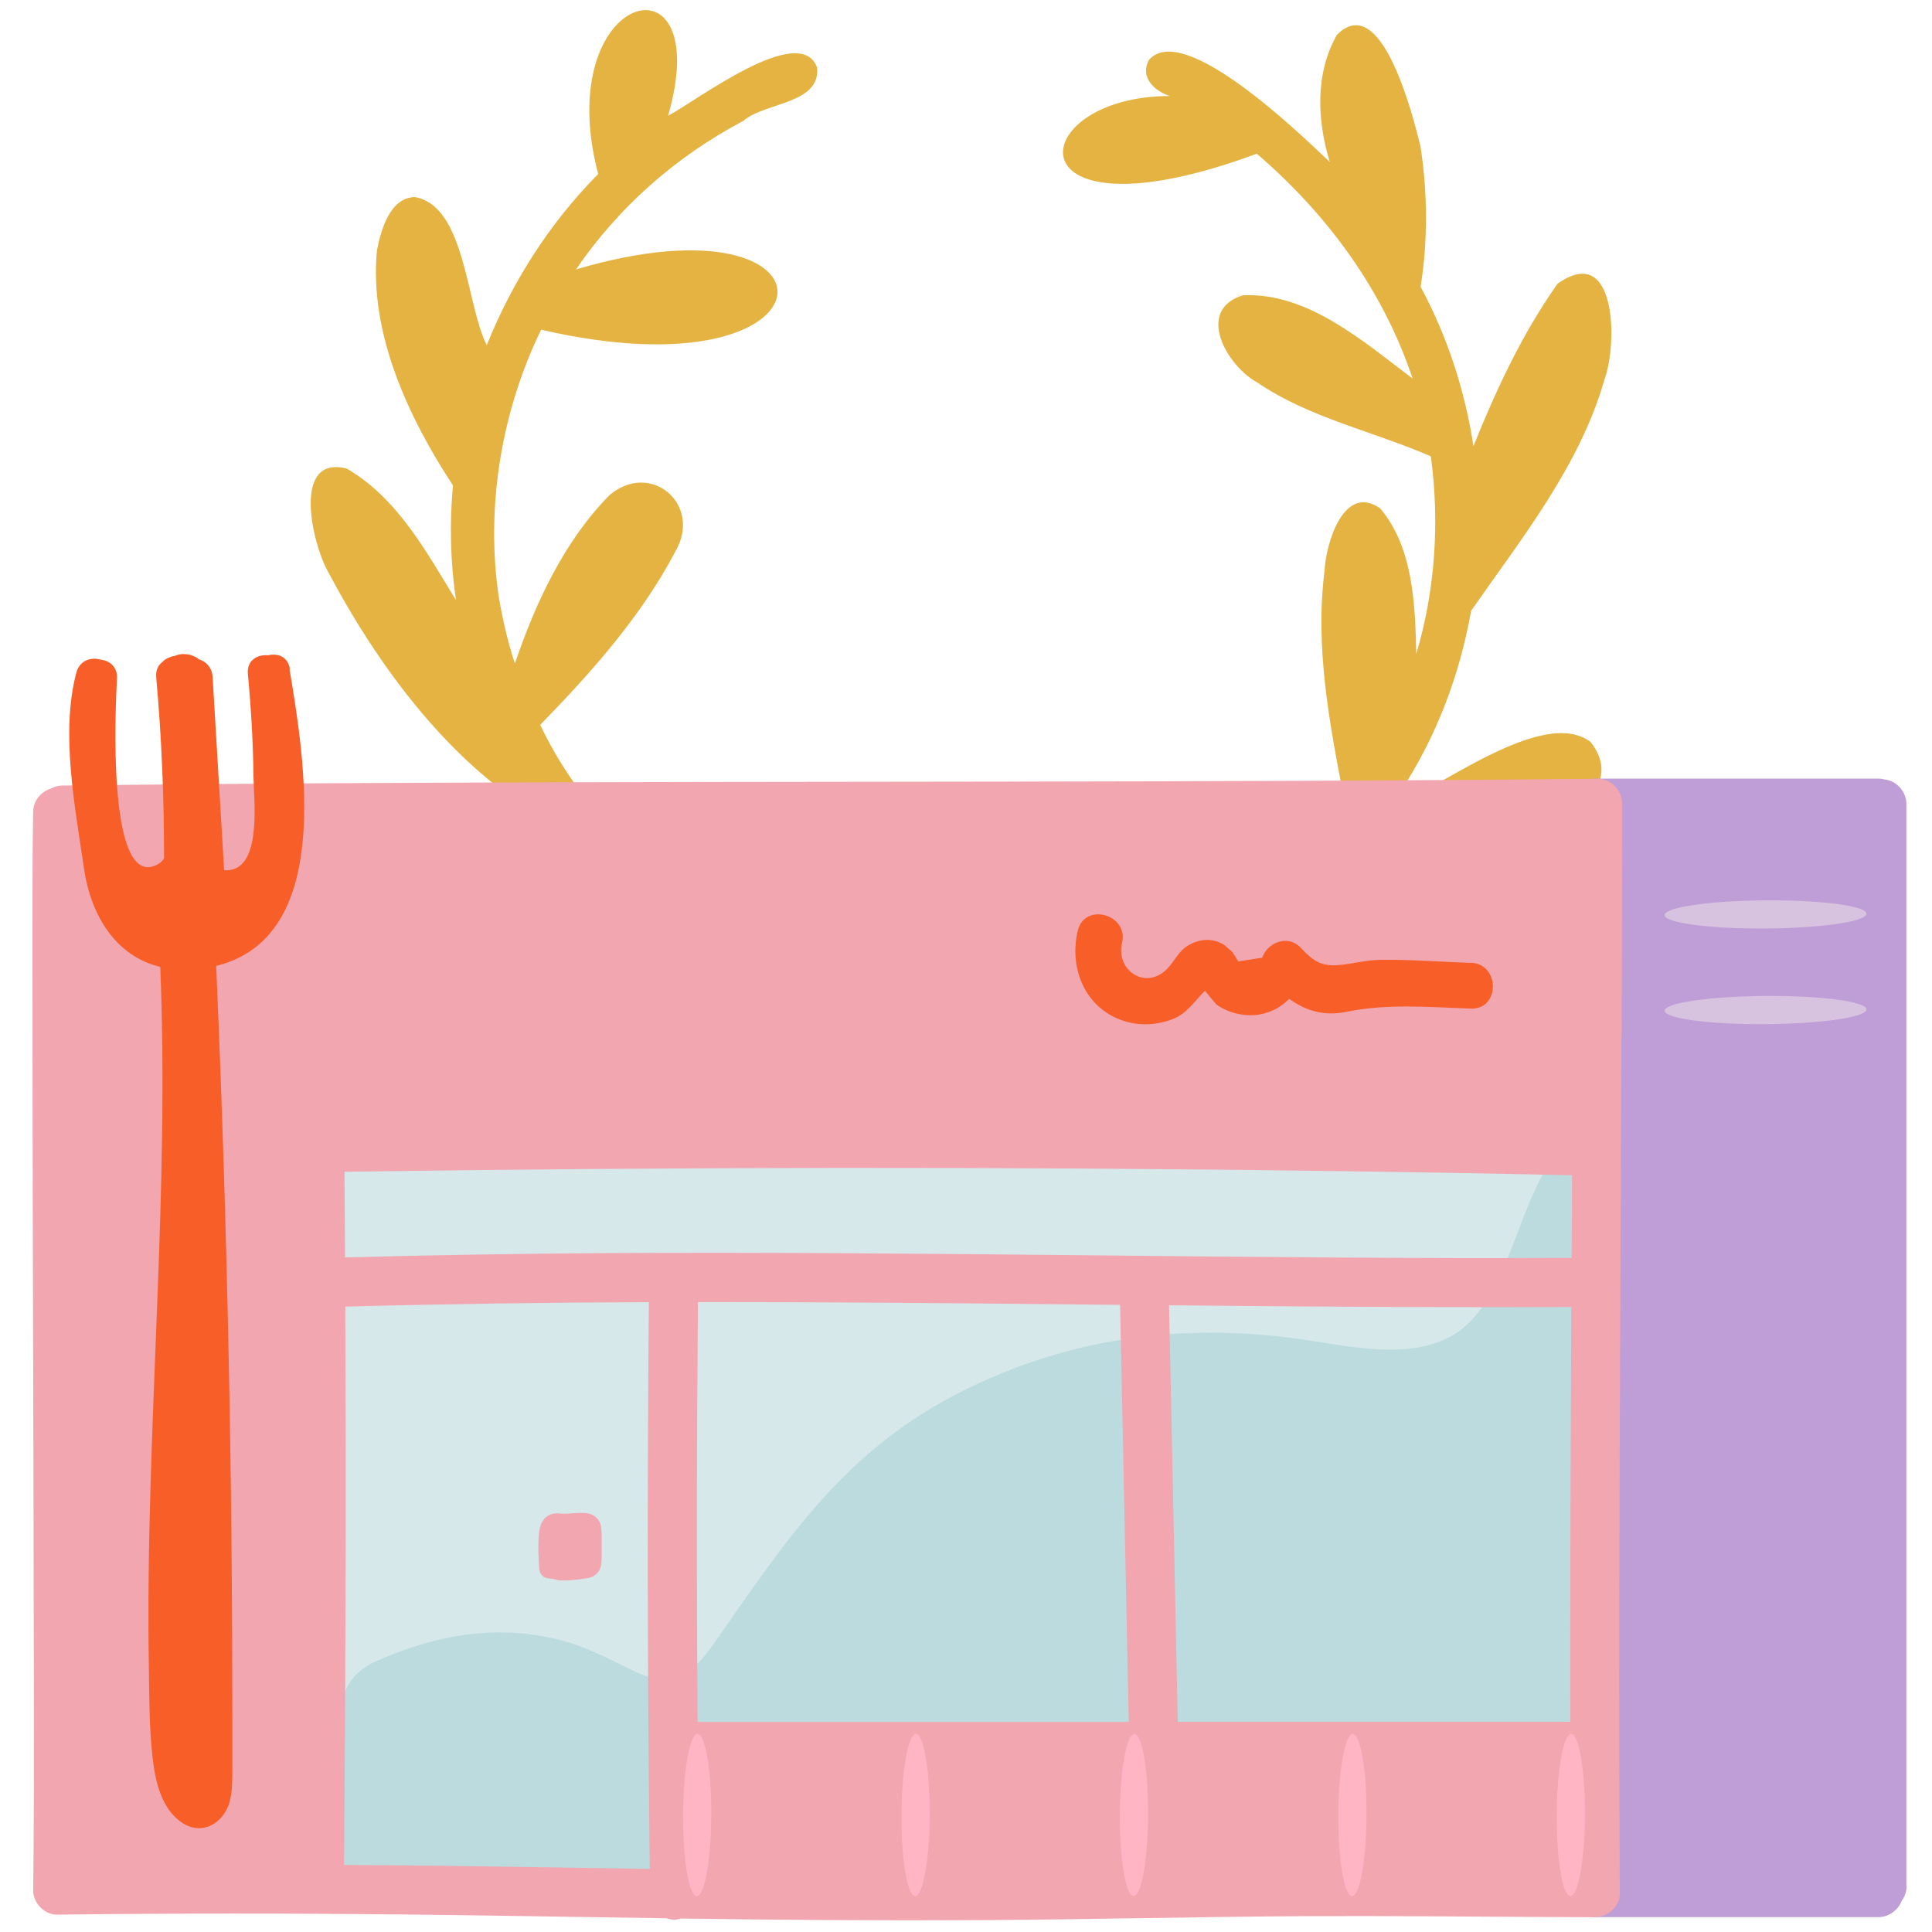 <svg id="Illustration" xmlns="http://www.w3.org/2000/svg" viewBox="0 0 200 200"><defs><style>.cls-1{fill:#f2a6b0}.cls-2{fill:#f75e28}.cls-3{fill:#ffb5c4}.cls-9{fill:#d7c2df}</style></defs><path d="M144.96 82v-.03c3.72-5.66 6.15-12.08 7.33-18.74 5.24-7.53 11.26-15.01 13.81-23.96 1.35-3.65 1.28-14.25-4.86-9.9-3.64 5.13-6.36 10.98-8.71 16.81-.88-5.75-2.7-11.36-5.47-16.49.76-4.75.73-9.73-.01-14.52-.76-3.12-4.04-16.26-8.66-11.55-2.28 4.02-2.04 8.85-.73 13.15-2.97-2.81-15.12-14.64-18.7-10.59-1.01 1.76.51 3.25 2.15 3.76-15.29 0-16.89 15.56 8.99 5.97 7.36 6.32 13.08 14.15 16.13 23.27-5.09-3.81-10.86-8.94-17.58-8.61-4.96 1.56-1.62 7.33 1.51 9.03 5.41 3.68 12.02 5.05 17.96 7.64.93 6.84.44 13.93-1.51 20.46-.11-5.09-.3-11.02-3.74-15.08-3.74-2.6-5.61 3.58-5.75 6.44-1 7.83.48 15.71 1.97 23.38-20.16 27.27-68.44 23.44-83.17-7.4 5.29-5.43 10.47-11.23 14.02-18 2.77-4.83-2.58-9.4-6.85-5.78-4.69 4.76-7.66 11.16-9.79 17.43-.79-2.33-1.54-5.79-1.78-7.7-1.17-9.08.51-18.69 4.5-26.86 31.71 7.33 32.26-14.72 3.61-6.24 4.39-6.43 10.29-11.66 17.32-15.38 2.24-1.94 7.99-1.72 7.64-5.51-1.76-4.82-12.55 3.49-15.43 4.98 5.03-17.4-12.22-13.03-7.24 6.04-4.99 5.03-8.9 11.15-11.53 17.71-2.14-4.19-2.2-14.5-7.49-15.33-2.55.09-3.49 3.47-3.88 5.53-.82 8.56 3.26 17.3 7.87 24.32-.37 3.99-.26 7.96.31 11.87-3.07-5.01-6.06-10.57-11.3-13.61-5.71-1.45-3.58 7.69-2.01 10.55 5.33 10.07 12.97 20.45 22.97 25.96 14.72 19.59 44.24 25.37 66.21 15.59 2.54-1.15 4.97-2.5 7.28-4.04 9.53-.67 18.86-3.58 27.04-8.53 3.57-2.42 11.27-6.1 7.27-11.23-4.91-3.72-15.84 4.95-20.95 6.94.36-.66 1.13-.95 1.23-1.77h.02Zm-31.37-67.74c-.33-.09-.34-.09 0 0Zm48.46 17.6c-.03-.07-.03-.08 0 0ZM78.22 96.27Z" style="fill:#e5b342" id="Layer_4"/><path d="M197.35 195.29V83.21c0-1.23-1.02-2.41-2.26-2.52-.2-.05-.41-.09-.62-.09h-29.29c-1.33 0-2.6 1.17-2.54 2.54.06 1.38 1.12 2.54 2.54 2.54h.16c-.18 15.07-.16 92.62-.16 107.7-1.33 0-2.6 1.17-2.54 2.54.06 1.38 1.12 2.54 2.54 2.54h29.29c1.04 0 2.05-.73 2.4-1.71.31-.41.5-.92.5-1.49Z" style="fill:#bf9dd6" id="Layer_9"/><path d="m33.91 167.73 1.02-48.44 129.48 1.32.47 2.12s-18.27-.85-25.47 1.79c-7.19 2.64-35.1 16.67-45.34 22.39-10.25 5.72-30.23 17.04-41.72 18.55-11.49 1.51-18.43 2.28-18.43 2.28Z" style="fill:#c1dade" id="Layer_12"/><path d="m165.16 180.78.14-62.03-132.05.04.58 13.96-.58 63.18 36.86.55v-1.86h93.76c-.88-.45-.81-6.02-.45-13.85h1.74Z" style="fill:#d6e8ea"/><path class="cls-1" d="M62.25 158.52c0-.19-.01-.38-.05-.58-.18-.81-.86-1.28-1.67-1.32-.6-.03-1.21.04-1.8.07-.17 0-.34 0-.51.01-.41-.05-.81-.08-1.2.07-1.09.42-1.22 1.55-1.27 2.57-.05 1.01.01 2.02.07 3.03.03.42.3.9.75.98.25.05.5.08.75.11.26.09.54.14.81.15.9.01 1.8-.09 2.68-.24.51-.08.98-.35 1.23-.82.22-.41.24-.87.24-1.32v-2.54c0-.05 0-.12-.02-.17Z" id="Layer_7"/><path d="M159.66 111.92c-3.43-2.91 2.81 5.06.34 9.17-2.83 4.69-3.96 11.79-7.81 15.72-4.45 4.54-12.08 2.6-17.62 1.81-12.46-1.77-24.56-.05-35.78 5.82-11.54 6.04-17.47 15.06-24.64 25.35-2.55 3.66-4.43 5.22-8.74 3.1-2.42-1.19-4.78-2.44-7.42-3.11-6.62-1.69-12.83-.54-18.98 2.15-3.45 1.52-4.2 4.52-3.3 7.23-1.82 1.29-2.85 3.38-3.01 5.7-1.2 16.65 22.19 9.84 37.4 9.77 20.1-.09 41.61-4.83 61.47-8.43 8.91-1.62 22.09 5.58 30.01 1 7.52-4.35.67-6.9 3.28-14.71 3.11-9.32.14-26.56.52-36.37.31-7.95.95-18.52-5.73-24.19Z" style="fill:#bbdbdf"/><path class="cls-1" d="M167.87 107.29c.03-8.04.05-16.08.05-24.13 0-1.33-1.17-2.6-2.54-2.54-20.31.2-40.63.26-60.93.29-20.77.03-41.53.03-62.3.13-11.91.05-23.81.14-35.72.28-.41 0-.8.12-1.16.31-1.03.33-1.82 1.24-1.84 2.41-.09 5.24-.07 10.49-.07 15.73 0 8.19.01 16.38.03 24.57.02 9.22.05 18.43.07 27.65.02 8.42.04 16.84.05 25.27 0 5.71 0 11.42-.06 17.13 0 .42-.01.84-.02 1.27-.02 1.33 1.19 2.6 2.54 2.54 11.84-.14 23.68-.14 35.52-.02 9.17.1 18.34.27 27.51.4.26.09.53.15.82.14.22 0 .44-.05.64-.11h.27c10.42.15 20.82.22 31.24.16 11.04-.07 22.08-.35 33.13-.41 8.44-.04 16.88.05 25.31.09 1.55 0 3.09.01 4.64.02h.1c.08 0 .16-.02.24-.03.44-.05.87-.21 1.23-.47.25-.17.46-.38.63-.63.29-.4.45-.88.43-1.39v-.02c-.09-14.37-.07-28.74-.02-43.11.05-15.18.14-30.37.19-45.54ZM45.28 193.14c-3.22-.04-6.44-.06-9.67-.08.17-18.81.23-37.62.14-56.43v-1.37c10.47-.28 20.95-.43 31.42-.46-.14 15.78-.15 31.56-.02 47.33.03 3.78.07 7.56.11 11.34-7.33-.11-14.65-.24-21.98-.33Zm26.93-14.9c-.07-10.55-.09-21.1-.04-31.65.02-3.94.05-7.87.08-11.8 4.25 0 8.5 0 12.76.03 10.3.05 20.62.15 30.94.26l.9 43.17H72.22Zm90.36 0h-40.65l-.65-31.3-.25-11.82c5.07.05 10.14.1 15.21.13 8.81.06 17.62.09 26.43.05-.06 12.2-.11 24.81-.11 37.15 0 1.93 0 3.86.01 5.78Zm.14-51.08c0 1.01 0 2.04-.01 3.06-16.23.07-32.46-.09-48.69-.26-17.06-.17-34.16-.34-51.23-.24-9.02.06-18.04.2-27.06.45-.02-2.96-.03-5.91-.06-8.87 17.14-.25 34.28-.38 51.42-.4 16.84-.01 33.69.09 50.53.32 8.38.11 16.76.26 25.13.44 0 1.83-.01 3.66-.02 5.49Z"/><path class="cls-2" d="M152.24 99.68c-3.05-.11-6.11-.35-9.15-.32-1.21 0-2.26.22-3.44.41-2.45.39-3.34.13-5.01-1.67-1.27-1.37-3.43-.58-3.97 1.04l-2.5.39c-.2-.4-.45-.77-.73-1.12-.34-.22-.56-.54-.95-.73-1.13-.58-2.32-.46-3.39.13-1.22.67-1.56 1.93-2.58 2.76-2.24 1.83-5.01-.31-4.37-2.96.71-2.97-3.87-4.24-4.58-1.26-.87 3.63.54 7.57 4.13 9.1 1.8.77 3.8.76 5.64.07 1.55-.58 2.35-1.94 3.4-2.96.48.57 1.05 1.36 1.37 1.56 1.1.71 2.48 1.06 3.78.96 1.46-.12 2.65-.75 3.57-1.68 1.69 1.22 3.56 1.82 5.94 1.34 4.28-.87 8.49-.48 12.85-.33 3.06.11 3.05-4.64 0-4.75ZM30.01 69.24c-.21-1.27-1.27-1.65-2.25-1.4-1.11-.12-2.23.52-2.1 1.93.33 3.52.54 7.04.58 10.57.02 2.3.85 8.9-2.2 9.68-.33.08-.6.09-.84.04-.39-6.66-.79-13.32-1.19-19.98-.06-.99-.69-1.61-1.44-1.84-.07-.05-.14-.12-.22-.17-.03-.02-.05-.03-.09-.05-.16-.07-.35-.16-.52-.22-.03 0-.06-.01-.09-.02-.18-.03-.4-.07-.59-.07-.37-.02-.68.07-.99.2-.2.02-.38.06-.56.16-.25.08-.47.22-.66.42 0 0-.01.01-.01.02-.45.32-.73.84-.67 1.59.56 6.24.82 12.48.81 18.74-.2.35-.52.64-1.06.82-4.86 1.67-3.96-16.53-3.81-19.43.06-1.22-.79-1.86-1.73-1.95-.98-.28-2.14.09-2.48 1.36-1.65 6.22-.12 13.97.79 20.24.71 4.92 3.31 9.11 7.9 10.21.47 11.58.14 23.16-.31 34.74-.48 12.57-1.08 25.14-.87 37.72.05 3.07.03 6.18.37 9.24.27 2.47.85 5.41 3.07 6.9 2.08 1.39 4.32.03 4.92-2.17.33-1.21.27-2.48.28-3.72v-4.74c0-12.69-.12-25.4-.39-38.08-.26-12.69-.66-25.38-1.2-38.07-.03-.64-.05-1.28-.08-1.92 12.19-2.98 9.17-21.33 7.59-30.72h.02Zm-7.96 110.8V180v.04Z"/><path class="cls-9" d="M193.22 104.49c0-.81-4.69-1.43-10.46-1.39-5.77.04-10.44.72-10.44 1.53s4.69 1.43 10.46 1.39c5.77-.04 10.44-.72 10.44-1.53ZM193.22 94.59c0-.81-4.69-1.43-10.46-1.39-5.77.04-10.44.72-10.44 1.53s4.69 1.43 10.46 1.39c5.77-.04 10.44-.72 10.44-1.53Z"/><path class="cls-3" d="M72.13 196.28c.81 0 1.48-3.75 1.5-8.38.02-4.63-.61-8.39-1.42-8.39-.81 0-1.48 3.75-1.5 8.38-.02 4.63.61 8.39 1.42 8.39ZM117.35 196.28c.81 0 1.48-3.75 1.5-8.38.02-4.63-.61-8.39-1.42-8.39-.81 0-1.48 3.75-1.5 8.38-.02 4.63.61 8.39 1.42 8.39ZM94.74 196.28c.81 0 1.48-3.75 1.5-8.38.02-4.63-.61-8.39-1.42-8.39-.81 0-1.48 3.75-1.5 8.38s.61 8.39 1.42 8.39ZM139.96 196.28c.81 0 1.48-3.75 1.5-8.38.02-4.63-.61-8.39-1.42-8.39-.81 0-1.48 3.75-1.5 8.38-.02 4.63.61 8.39 1.42 8.39ZM162.57 196.28c.81 0 1.48-3.75 1.5-8.38.02-4.63-.61-8.39-1.42-8.39-.81 0-1.48 3.75-1.5 8.38-.02 4.63.61 8.39 1.42 8.39Z"/></svg>